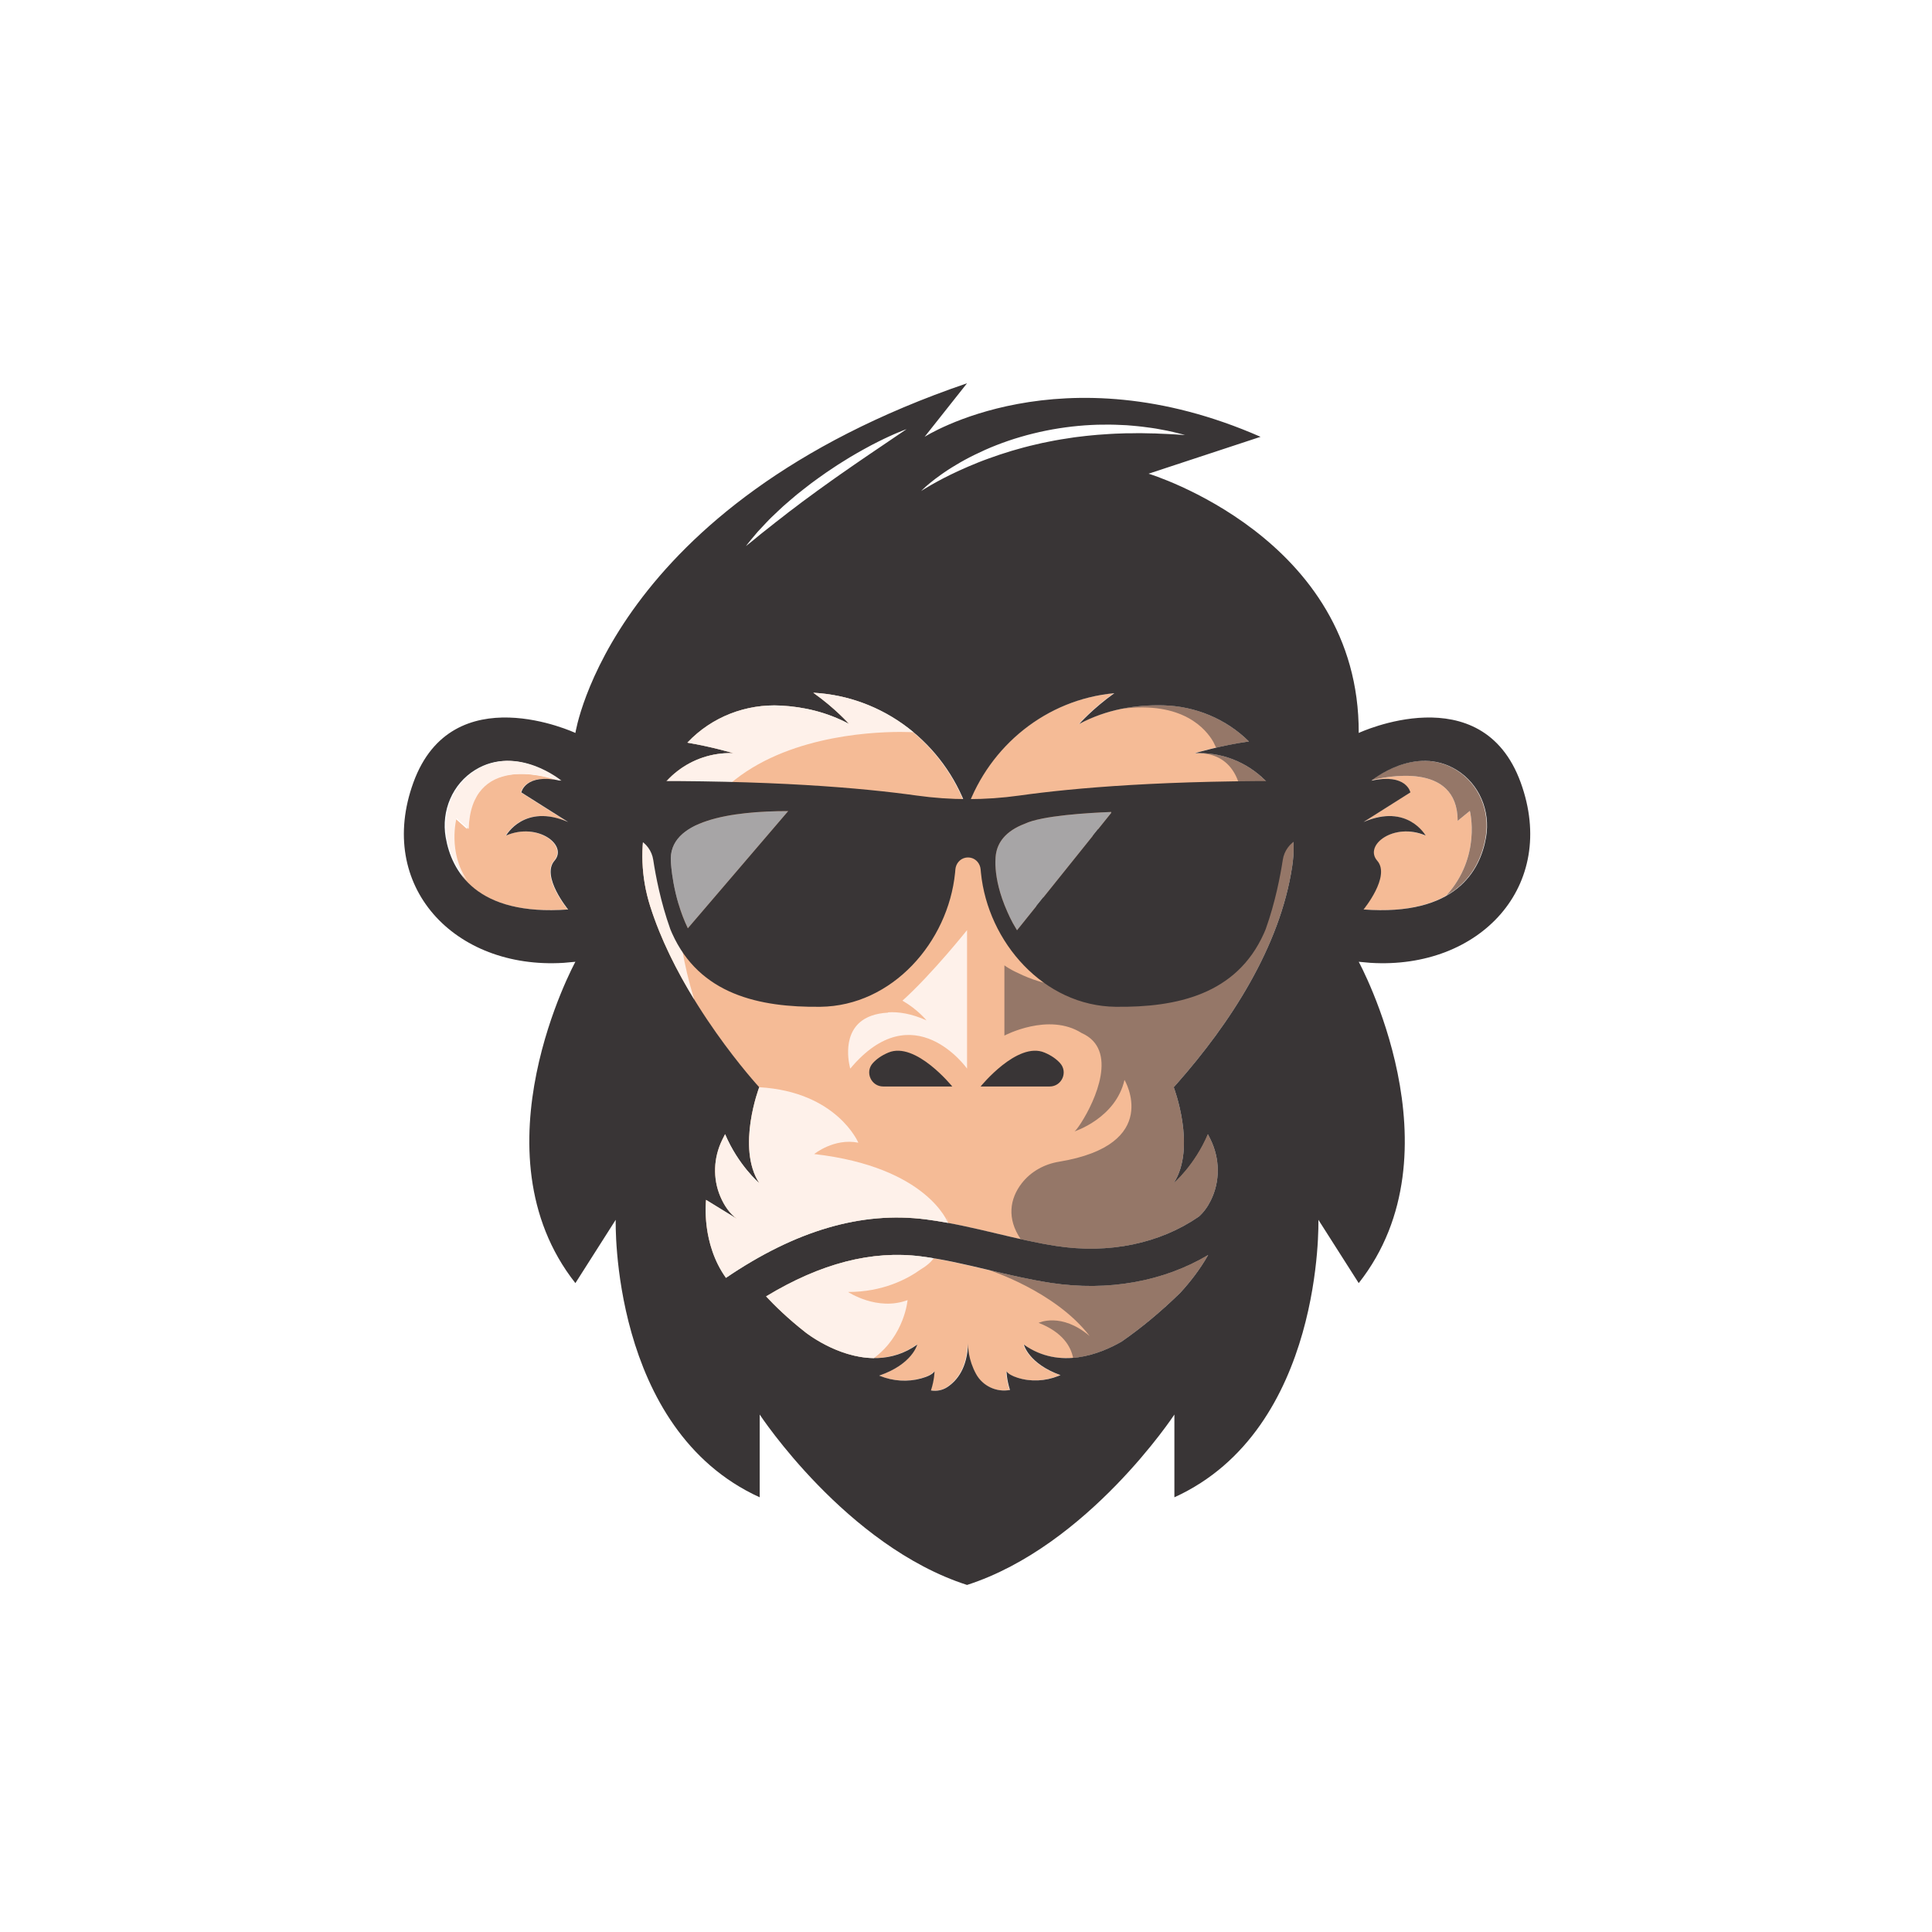 <svg xmlns="http://www.w3.org/2000/svg" xmlns:xlink="http://www.w3.org/1999/xlink" width="500" zoomAndPan="magnify" viewBox="0 0 375 375" height="500" preserveAspectRatio="xMidYMid meet" version="1.0"><defs><clipPath id="id1"><path d="M 78 74 L 298 74 L 298 307.688 L 78 307.688 Z M 78 74 " clip-rule="nonzero"/></clipPath></defs><rect x="-37.5" width="450" fill="#ffffff" y="-37.5" height="450" fill-opacity="1"/><rect x="-37.5" width="450" fill="#ffffff" y="-37.5" height="450" fill-opacity="1"/><rect x="-37.5" width="450" fill="#ffffff" y="-37.5" height="450" fill-opacity="1"/><rect x="-37.5" width="450" fill="#ffffff" y="-37.5" height="450" fill-opacity="1"/><path fill="#393536" d="M 187.578 260.707 C 187.582 260.641 187.586 260.578 187.586 260.512 C 187.586 260.512 187.582 260.578 187.578 260.707 " fill-opacity="1" fill-rule="nonzero"/><path fill="#393536" d="M 223.008 164.199 C 219.035 160.715 213.562 160.031 209.016 162 C 211.25 161.766 213.566 162.43 215.383 164.023 C 218.844 167.062 219.184 172.324 216.145 175.785 C 213.109 179.242 207.844 179.582 204.387 176.547 C 202.566 174.949 201.613 172.734 201.559 170.492 C 200.195 175.258 201.574 180.594 205.547 184.082 C 211.035 188.902 219.395 188.359 224.215 182.871 C 229.039 177.383 228.496 169.023 223.008 164.199 " fill-opacity="1" fill-rule="nonzero"/><path fill="#393536" d="M 174.43 182.871 C 179.25 177.383 178.707 169.023 173.219 164.199 C 169.246 160.715 163.777 160.031 159.23 162 C 161.461 161.766 163.777 162.43 165.598 164.023 C 169.055 167.062 169.395 172.324 166.359 175.785 C 163.32 179.242 158.055 179.582 154.598 176.547 C 152.781 174.949 151.824 172.734 151.77 170.492 C 150.406 175.258 151.789 180.594 155.758 184.082 C 161.246 188.902 169.605 188.359 174.43 182.871 " fill-opacity="1" fill-rule="nonzero"/><path fill="#f5bb96" d="M 203.801 249 C 199.707 248.371 195.68 247.418 191.785 246.492 C 187.293 245.426 183.051 244.422 178.699 243.867 C 169.168 242.648 159.242 245.199 148.609 251.629 C 150.301 253.434 152.871 255.957 156.207 258.57 L 156.211 258.57 C 156.211 258.57 167.977 268.07 177.949 260.984 C 177.949 260.984 177.023 264.797 170.566 267.004 C 170.613 267.023 170.664 267.043 170.711 267.062 C 173.254 268.082 176.074 268.277 178.715 267.551 C 179.969 267.207 180.898 266.758 181.309 266.18 C 181.309 266.18 181.301 267.797 180.617 269.883 L 180.633 269.887 C 181.734 270.074 182.871 269.844 183.801 269.227 C 185.688 267.973 187.684 265.516 187.812 260.707 C 187.812 260.578 187.82 260.512 187.82 260.512 C 187.816 260.578 187.812 260.641 187.812 260.707 C 187.797 261.41 187.863 263.938 189.367 266.68 C 190.645 269.012 193.293 270.27 195.91 269.797 L 195.945 269.793 C 195.297 267.75 195.285 266.18 195.285 266.18 C 195.641 266.68 196.387 267.082 197.391 267.406 C 199.984 268.238 202.797 268.09 205.332 267.082 C 205.473 267.023 205.613 266.965 205.754 266.91 C 199.547 264.688 198.645 260.984 198.645 260.984 C 205.641 265.953 213.52 262.766 217.602 260.414 C 221.32 257.844 225.129 254.715 229 250.934 C 230.953 248.809 232.863 246.348 234.414 243.598 C 225.758 248.734 215.016 250.723 203.801 249 " fill-opacity="1" fill-rule="nonzero"/><path fill="#f5bb96" d="M 232.516 146.176 C 232.301 146.176 232.082 146.18 231.859 146.188 C 231.859 146.188 237.105 144.625 242.332 143.918 L 242.258 143.848 C 237.852 139.516 231.918 137.074 225.738 136.91 C 220.355 136.77 214.695 137.684 209.391 140.52 C 209.391 140.52 211.969 137.578 216.203 134.551 C 203.02 135.762 192.023 144.738 187.621 156.984 C 183.078 144.352 171.52 135.199 157.777 134.461 C 162.09 137.52 164.723 140.52 164.723 140.52 C 160.426 138.223 155.902 137.188 151.477 136.953 C 144.711 136.59 138.078 139.156 133.414 144.07 L 133.336 144.152 C 137.996 144.922 142.25 146.188 142.25 146.188 C 142.188 146.188 142.125 146.184 142.062 146.184 C 134.156 145.973 127.137 151.375 125.387 159.09 C 124.176 164.434 124.312 170.203 126.121 175.902 C 132 194.469 147.285 211.027 147.285 211.027 C 147.285 211.027 142.82 222.715 147.285 229.645 C 147.285 229.645 143.227 226.207 140.656 220.148 C 140.527 220.379 140.34 220.738 140.109 221.227 L 140.086 221.277 C 138.406 224.715 138.238 228.723 139.734 232.238 C 140.492 234.02 141.531 235.535 142.945 236.574 L 136.957 232.898 C 136.953 232.973 136.949 233.043 136.945 233.113 C 136.645 237.742 137.441 243.023 140.816 248.027 L 140.82 248.027 C 154.395 238.809 167.156 235.086 179.617 236.68 C 184.352 237.285 188.98 238.383 193.457 239.445 C 197.211 240.336 201.094 241.254 204.898 241.84 C 215.262 243.434 225.086 241.332 232.594 236.152 C 233.539 235.324 234.301 234.27 234.906 233.055 C 236.785 229.312 236.711 224.883 234.863 221.129 C 234.703 220.805 234.535 220.48 234.363 220.152 C 231.793 226.211 227.738 229.645 227.738 229.645 C 232.199 222.715 227.738 211.027 227.738 211.027 C 227.953 210.789 228.168 210.547 228.383 210.305 C 238.68 198.625 248.379 183.812 250.73 168.172 C 250.832 167.492 250.906 166.82 250.961 166.148 C 251.781 155.391 243.309 146.066 232.516 146.176 " fill-opacity="1" fill-rule="nonzero"/><path fill="#f5bb96" d="M 155.992 184.082 C 152.02 180.594 150.641 175.258 152.004 170.492 C 152.059 172.734 153.012 174.949 154.832 176.547 C 158.289 179.582 163.555 179.242 166.59 175.785 C 169.629 172.324 169.285 167.062 165.828 164.023 C 164.012 162.43 161.691 161.766 159.461 162 C 164.008 160.031 169.48 160.715 173.449 164.199 C 178.941 169.023 179.48 177.383 174.66 182.871 C 169.84 188.359 161.48 188.902 155.992 184.082 " fill-opacity="1" fill-rule="nonzero"/><path fill="#f5bb96" d="M 171.664 210.887 C 169.309 210.887 168.062 208.086 169.652 206.344 C 170.336 205.594 171.301 204.875 172.668 204.301 C 177.949 202.082 185.07 210.887 185.07 210.887 L 171.664 210.887 " fill-opacity="1" fill-rule="nonzero"/><path fill="#f5bb96" d="M 203.973 210.887 L 190.566 210.887 C 190.566 210.887 197.688 202.082 202.969 204.301 C 204.336 204.875 205.305 205.594 205.988 206.344 C 207.574 208.086 206.328 210.887 203.973 210.887 " fill-opacity="1" fill-rule="nonzero"/><path fill="#f5bb96" d="M 224.445 182.871 C 219.625 188.359 211.266 188.902 205.777 184.082 C 201.805 180.594 200.426 175.258 201.789 170.492 C 201.844 172.734 202.801 174.949 204.621 176.547 C 208.078 179.582 213.344 179.242 216.379 175.785 C 219.414 172.324 219.074 167.062 215.617 164.023 C 213.797 162.43 211.48 161.766 209.25 162 C 213.797 160.031 219.266 160.715 223.238 164.199 C 228.727 169.023 229.27 177.383 224.445 182.871 " fill-opacity="1" fill-rule="nonzero"/><path fill="#393536" d="M 174.43 182.871 C 179.25 177.383 178.707 169.023 173.219 164.199 C 169.246 160.715 163.777 160.031 159.23 162 C 161.461 161.766 163.777 162.43 165.598 164.023 C 169.055 167.062 169.395 172.324 166.359 175.785 C 163.32 179.242 158.055 179.582 154.598 176.547 C 152.781 174.949 151.824 172.734 151.77 170.492 C 150.406 175.258 151.789 180.594 155.758 184.082 C 161.246 188.902 169.605 188.359 174.43 182.871 " fill-opacity="1" fill-rule="nonzero"/><path fill="#393536" d="M 172.438 204.301 C 171.07 204.875 170.102 205.594 169.422 206.344 C 167.832 208.086 169.078 210.887 171.434 210.887 L 184.836 210.887 C 184.836 210.887 177.719 202.082 172.438 204.301 " fill-opacity="1" fill-rule="nonzero"/><path fill="#393536" d="M 223.008 164.199 C 219.035 160.715 213.562 160.031 209.016 162 C 211.25 161.766 213.566 162.43 215.383 164.023 C 218.844 167.062 219.184 172.324 216.145 175.785 C 213.109 179.242 207.844 179.582 204.387 176.547 C 202.566 174.949 201.613 172.734 201.559 170.492 C 200.195 175.258 201.574 180.594 205.547 184.082 C 211.035 188.902 219.395 188.359 224.215 182.871 C 229.039 177.383 228.496 169.023 223.008 164.199 " fill-opacity="1" fill-rule="nonzero"/><path fill="#393536" d="M 202.738 204.301 C 197.453 202.082 190.336 210.887 190.336 210.887 L 203.738 210.887 C 206.098 210.887 207.34 208.086 205.754 206.344 C 205.074 205.594 204.105 204.875 202.738 204.301 " fill-opacity="1" fill-rule="nonzero"/><path fill="#393536" d="M 187.578 260.707 C 187.582 260.641 187.586 260.578 187.586 260.512 C 187.586 260.512 187.582 260.578 187.578 260.707 " fill-opacity="1" fill-rule="nonzero"/><path fill="#957768" d="M 228.465 210.305 C 238.766 198.625 248.461 183.812 250.812 168.172 C 250.914 167.492 250.988 166.82 251.039 166.148 C 251.844 155.66 243.805 146.535 233.398 146.188 L 232.812 146.188 C 241.5 146.496 241.074 156.223 241.074 156.227 C 241.199 158.117 241.012 160.395 240.461 163.109 L 240.453 163.141 C 240.258 164.902 239.801 166.77 239.004 168.723 C 230.348 195.785 205.184 191.242 205.18 191.242 C 202.691 190.895 200.172 190.133 197.645 188.887 C 195.91 188.113 194.953 187.371 194.953 187.371 L 194.953 201.008 C 194.953 201.008 203.535 196.441 209.949 200.516 C 211.73 201.305 212.793 202.504 213.34 203.934 L 213.348 203.945 L 213.344 203.941 C 215.578 209.801 209.156 219.41 208.551 219.609 C 208.551 219.609 216.582 217.039 218.262 209.602 C 218.262 209.602 225.746 222.164 205.52 225.496 C 202.695 225.961 200.09 227.398 198.332 229.656 C 195.977 232.68 195.41 236.539 198.109 240.504 C 200.398 241.02 202.703 241.492 204.984 241.84 C 215.344 243.434 225.168 241.332 232.68 236.152 C 233.621 235.324 234.383 234.27 234.988 233.055 C 236.867 229.312 236.797 224.883 234.945 221.129 C 234.785 220.805 234.621 220.48 234.449 220.152 C 231.875 226.211 227.82 229.645 227.82 229.645 C 232.285 222.715 227.82 211.027 227.82 211.027 C 228.039 210.789 228.25 210.547 228.465 210.305 " fill-opacity="1" fill-rule="nonzero"/><path fill="#957768" d="M 235.523 144.027 C 235.711 144.391 235.887 144.758 236.051 145.121 C 237.891 144.691 240.156 144.223 242.414 143.918 L 242.34 143.848 C 237.934 139.516 232 137.074 225.82 136.91 C 223.148 136.84 220.406 137.031 217.68 137.586 C 229.605 136.012 234.137 141.586 235.523 144.027 " fill-opacity="1" fill-rule="nonzero"/><path fill="#957768" d="M 203.883 249 C 199.789 248.371 195.762 247.418 191.867 246.492 C 191.867 246.492 204.797 250.578 211.5 259.324 C 205.996 254.645 201.594 256.762 201.594 256.762 C 206.281 258.598 207.848 261.363 208.289 263.555 C 212.051 263.25 215.441 261.707 217.684 260.414 C 221.402 257.844 225.211 254.715 229.086 250.934 C 231.035 248.809 232.945 246.348 234.5 243.598 C 225.844 248.734 215.098 250.723 203.883 249 " fill-opacity="1" fill-rule="nonzero"/><path fill="#f5bb96" d="M 107.539 167.062 C 110.191 164.031 104.285 159.555 98.148 162.172 C 98.148 162.172 101.676 155.863 110.191 159.551 L 101.102 153.805 C 101.102 153.805 101.816 150.234 108.113 151.418 C 105.719 150.625 91.09 146.355 90.66 160.914 L 88.297 158.809 C 88.297 158.809 86.531 165.43 90.426 170.977 C 93.816 174.633 99.785 177.297 110.191 176.527 C 110.191 176.527 104.891 170.09 107.539 167.062 " fill-opacity="1" fill-rule="nonzero"/><path fill="#f5bb96" d="M 285.297 157.395 L 282.934 159.328 C 282.898 147.656 268.641 150.82 266.219 151.441 C 266.145 151.5 266.102 151.535 266.102 151.535 C 272.918 150.02 273.676 153.805 273.676 153.805 L 264.586 159.551 C 273.102 155.863 276.629 162.172 276.629 162.172 C 270.492 159.555 264.586 164.031 267.238 167.062 C 269.887 170.09 264.586 176.527 264.586 176.527 C 271.977 177.074 277.125 175.887 280.707 173.844 C 287.594 166.281 285.297 157.395 285.297 157.395 " fill-opacity="1" fill-rule="nonzero"/><path fill="#957768" d="M 282.633 149.441 C 275.133 144.832 267.254 150.633 266.219 151.441 C 268.641 150.82 282.898 147.656 282.934 159.328 L 285.297 157.395 C 285.297 157.395 287.594 166.281 280.707 173.844 C 285.777 170.953 287.699 166.348 288.359 162.496 C 289.234 157.383 287.051 152.16 282.633 149.441 " fill-opacity="1" fill-rule="nonzero"/><g clip-path="url(#id1)"><path fill="#393536" d="M 267.32 167.062 C 264.668 164.031 270.574 159.555 276.711 162.172 C 276.711 162.172 273.184 155.863 264.668 159.551 L 273.758 153.805 C 273.758 153.805 273.004 150.02 266.184 151.535 C 266.184 151.535 274.668 144.5 282.715 149.441 C 287.137 152.16 289.32 157.383 288.441 162.496 C 287.312 169.066 282.516 177.848 264.668 176.527 C 264.668 176.527 269.973 170.09 267.32 167.062 Z M 251.039 166.148 C 250.988 166.82 250.914 167.492 250.812 168.172 C 248.461 183.812 238.766 198.625 228.465 210.305 C 228.25 210.547 228.039 210.789 227.82 211.027 C 227.82 211.027 232.285 222.715 227.82 229.645 C 227.82 229.645 231.875 226.211 234.449 220.152 C 234.621 220.48 234.785 220.805 234.945 221.129 C 236.797 224.883 236.867 229.312 234.988 233.055 C 234.383 234.27 233.621 235.324 232.68 236.152 C 225.168 241.332 215.344 243.434 204.984 241.84 C 201.18 241.254 197.293 240.336 193.539 239.445 C 189.062 238.383 184.434 237.285 179.703 236.68 C 167.238 235.086 154.477 238.809 140.906 248.027 L 140.902 248.027 C 137.523 243.023 136.727 237.742 137.027 233.113 C 137.031 233.043 137.035 232.973 137.039 232.898 L 143.027 236.574 C 141.617 235.535 140.574 234.02 139.816 232.238 C 138.324 228.723 138.492 224.715 140.168 221.277 L 140.191 221.227 C 140.422 220.738 140.613 220.379 140.738 220.148 C 143.309 226.207 147.367 229.645 147.367 229.645 C 142.902 222.715 147.367 211.027 147.367 211.027 C 147.367 211.027 132.082 194.469 126.203 175.902 C 124.398 170.203 124.262 164.434 125.473 159.09 C 127.219 151.375 134.238 145.973 142.145 146.184 C 142.207 146.184 142.273 146.188 142.336 146.188 C 142.336 146.188 138.082 144.922 133.418 144.152 L 133.496 144.07 C 138.16 139.156 144.793 136.59 151.559 136.953 C 155.984 137.188 160.512 138.223 164.805 140.52 C 164.805 140.52 162.172 137.52 157.863 134.461 C 171.602 135.199 183.164 144.352 187.703 156.984 C 192.105 144.738 203.102 135.762 216.289 134.551 C 212.051 137.578 209.473 140.52 209.473 140.52 C 214.777 137.684 220.438 136.77 225.82 136.91 C 232 137.074 237.934 139.516 242.34 143.848 L 242.414 143.918 C 237.191 144.625 231.941 146.188 231.941 146.188 C 232.164 146.18 232.383 146.176 232.598 146.176 C 243.391 146.066 251.867 155.391 251.039 166.148 Z M 229.086 250.934 C 225.211 254.715 221.402 257.844 217.684 260.414 C 213.602 262.766 205.727 265.953 198.727 260.984 C 198.727 260.984 199.629 264.688 205.836 266.91 C 205.695 266.965 205.555 267.023 205.414 267.082 C 202.879 268.09 200.07 268.238 197.473 267.406 C 196.469 267.082 195.727 266.68 195.367 266.18 C 195.367 266.18 195.379 267.75 196.031 269.793 L 195.992 269.797 C 193.379 270.27 190.727 269.012 189.449 266.68 C 187.949 263.938 187.879 261.41 187.895 260.707 C 187.766 265.516 185.773 267.973 183.883 269.227 C 182.953 269.844 181.812 270.074 180.715 269.887 L 180.699 269.883 C 181.383 267.797 181.391 266.18 181.391 266.18 C 180.98 266.758 180.051 267.207 178.797 267.551 C 176.156 268.277 173.336 268.082 170.797 267.062 C 170.746 267.043 170.699 267.023 170.652 267.004 C 177.105 264.797 178.031 260.984 178.031 260.984 C 168.059 268.07 156.293 258.57 156.293 258.57 C 152.957 255.957 150.383 253.434 148.695 251.629 C 159.324 245.199 169.246 242.648 178.785 243.867 C 183.137 244.422 187.375 245.426 191.867 246.492 C 195.762 247.418 199.789 248.371 203.883 249 C 215.098 250.723 225.844 248.734 234.5 243.598 C 232.945 246.348 231.035 248.809 229.086 250.934 Z M 145.055 105.645 C 145.234 105.426 145.492 105.094 145.832 104.684 C 146.176 104.273 146.586 103.773 147.074 103.211 C 147.574 102.668 148.145 102.051 148.777 101.391 C 149.094 101.066 149.418 100.711 149.777 100.375 C 150.133 100.035 150.504 99.684 150.883 99.324 C 151.266 98.965 151.66 98.598 152.062 98.223 C 152.473 97.855 152.902 97.496 153.336 97.121 C 153.77 96.75 154.211 96.375 154.66 95.996 C 155.117 95.625 155.586 95.258 156.059 94.891 C 156.531 94.52 157.004 94.141 157.492 93.781 C 157.984 93.422 158.477 93.066 158.965 92.707 C 159.953 91.984 160.965 91.312 161.965 90.648 C 162.457 90.309 162.965 89.996 163.461 89.688 C 163.961 89.375 164.449 89.066 164.938 88.77 C 165.926 88.195 166.867 87.625 167.793 87.133 C 168.25 86.883 168.695 86.641 169.133 86.406 C 169.57 86.184 169.992 85.965 170.398 85.758 C 171.211 85.34 171.973 84.992 172.645 84.68 C 173.32 84.367 173.914 84.113 174.406 83.91 C 175.387 83.496 175.965 83.297 175.965 83.297 C 175.965 83.297 173.957 84.66 170.949 86.699 C 170.199 87.207 169.391 87.758 168.531 88.336 C 167.676 88.922 166.777 89.539 165.844 90.176 C 164.918 90.82 163.961 91.484 162.992 92.16 C 162.031 92.855 161.031 93.523 160.066 94.242 C 159.578 94.59 159.09 94.941 158.605 95.289 C 158.125 95.645 157.645 95.996 157.168 96.348 C 156.691 96.695 156.219 97.043 155.75 97.387 C 155.289 97.738 154.836 98.086 154.387 98.426 C 153.934 98.766 153.492 99.098 153.059 99.422 C 152.629 99.758 152.215 100.086 151.809 100.406 C 150.992 101.039 150.207 101.625 149.512 102.203 C 148.809 102.77 148.152 103.281 147.57 103.734 C 147.012 104.211 146.508 104.617 146.098 104.949 C 145.691 105.289 145.355 105.543 145.133 105.719 C 144.906 105.898 144.785 105.992 144.785 105.992 C 144.785 105.992 144.879 105.871 145.055 105.645 Z M 179.219 94.887 C 179.512 94.621 179.938 94.219 180.516 93.754 C 181.09 93.289 181.797 92.723 182.648 92.133 C 183.066 91.828 183.531 91.527 184.012 91.199 C 184.5 90.887 185.02 90.559 185.57 90.238 C 186.66 89.574 187.879 88.91 189.195 88.266 C 190.512 87.625 191.918 86.98 193.414 86.402 C 194.906 85.82 196.469 85.277 198.086 84.809 C 198.895 84.578 199.711 84.34 200.539 84.148 C 200.953 84.051 201.363 83.941 201.785 83.852 L 203.035 83.586 C 204.715 83.246 206.402 82.988 208.074 82.793 C 208.906 82.691 209.742 82.633 210.562 82.562 C 211.383 82.5 212.195 82.473 212.996 82.438 C 214.594 82.395 216.141 82.41 217.602 82.488 C 217.965 82.504 218.324 82.52 218.68 82.535 C 219.035 82.566 219.383 82.586 219.727 82.621 C 220.41 82.691 221.074 82.738 221.703 82.82 C 222.969 82.984 224.125 83.125 225.141 83.332 C 226.156 83.52 227.039 83.676 227.762 83.863 C 228.48 84.031 229.043 84.184 229.43 84.277 C 229.809 84.379 230.016 84.43 230.016 84.43 C 230.016 84.43 229.805 84.422 229.406 84.402 C 229.012 84.379 228.43 84.355 227.695 84.297 C 226.965 84.23 226.066 84.23 225.051 84.172 C 224.539 84.145 223.996 84.117 223.426 84.121 C 222.852 84.109 222.254 84.094 221.625 84.082 C 221 84.066 220.348 84.094 219.672 84.098 C 219.336 84.102 218.992 84.098 218.645 84.098 C 218.297 84.109 217.945 84.121 217.59 84.137 C 216.16 84.168 214.656 84.281 213.105 84.391 C 212.328 84.473 211.539 84.523 210.746 84.617 C 210.352 84.664 209.949 84.715 209.551 84.762 C 209.148 84.812 208.742 84.848 208.34 84.914 C 206.727 85.152 205.094 85.406 203.473 85.746 L 202.258 85.992 C 201.852 86.078 201.453 86.18 201.051 86.273 C 200.648 86.371 200.246 86.453 199.852 86.555 C 199.453 86.66 199.059 86.762 198.664 86.863 C 198.266 86.965 197.879 87.078 197.492 87.191 C 197.102 87.301 196.715 87.41 196.332 87.52 C 195.57 87.762 194.812 87.988 194.078 88.234 C 193.34 88.484 192.617 88.734 191.914 88.988 C 191.207 89.234 190.527 89.508 189.859 89.766 C 188.539 90.309 187.289 90.824 186.156 91.352 C 185.023 91.879 183.988 92.379 183.086 92.848 C 182.184 93.32 181.402 93.75 180.766 94.113 C 179.488 94.844 178.785 95.312 178.785 95.312 C 178.785 95.312 178.926 95.16 179.219 94.887 Z M 107.625 167.062 C 104.973 170.09 110.273 176.527 110.273 176.527 C 92.426 177.848 87.629 169.066 86.504 162.496 C 85.625 157.383 87.805 152.16 92.23 149.441 C 100.277 144.5 108.758 151.535 108.758 151.535 C 101.941 150.02 101.184 153.805 101.184 153.805 L 110.273 159.551 C 101.758 155.863 98.23 162.172 98.23 162.172 C 104.367 159.555 110.273 164.031 107.625 167.062 Z M 295.164 151.879 C 287.602 131.09 263.727 142.266 263.727 142.266 C 263.875 104.309 222.938 91.945 222.938 91.945 L 244.672 84.785 C 205.93 67.777 179.469 84.785 179.469 84.785 L 187.703 74.391 C 118.449 98.016 111.684 142.266 111.684 142.266 C 111.684 142.266 87.805 131.09 80.242 151.879 C 72.941 171.957 88.152 188.203 109.402 186.887 C 110.156 186.824 110.918 186.758 111.684 186.68 C 111.684 186.68 91.559 223.535 111.684 249.051 L 119.508 236.762 C 119.508 236.762 118.391 277.398 147.457 290.625 L 147.457 274.562 C 147.457 274.562 164.227 300.078 187.703 307.637 C 211.18 300.078 227.949 274.562 227.949 274.562 L 227.949 290.625 C 257.016 277.398 255.898 236.762 255.898 236.762 L 263.727 249.051 C 283.848 223.535 263.727 186.68 263.727 186.68 C 264.492 186.758 265.25 186.824 266.008 186.887 C 287.254 188.203 302.465 171.957 295.164 151.879 " fill-opacity="1" fill-rule="nonzero"/></g><path fill="#fef1ea" d="M 175.164 194.23 C 178.156 195.953 179.836 198.059 179.836 198.059 C 176.875 196.711 174.379 196.379 172.418 196.488 L 172.328 196.555 C 171.082 196.621 170.035 196.836 169.148 197.152 C 168.512 197.387 168.039 197.637 167.742 197.816 C 167.617 197.895 167.496 197.977 167.375 198.059 C 163.148 201.059 165.035 207.414 165.035 207.414 C 177.324 192.719 187.703 207.414 187.703 207.414 L 187.703 180.535 C 187.703 180.535 180.941 189.027 175.164 194.23 " fill-opacity="1" fill-rule="nonzero"/><path fill="#fef1ea" d="M 148.695 251.629 C 150.383 253.434 152.957 255.957 156.293 258.57 C 156.293 258.57 162.441 263.535 169.617 263.609 C 175.59 259.188 176.16 252.348 176.16 252.348 C 170.281 254.551 164.617 250.773 164.617 250.773 C 171.352 250.773 176.09 248.281 178.738 246.371 C 180.57 245.293 181.195 244.27 181.219 244.227 C 180.41 244.094 179.598 243.969 178.785 243.867 C 169.246 242.648 159.324 245.199 148.695 251.629 " fill-opacity="1" fill-rule="nonzero"/><path fill="#fef1ea" d="M 177.316 142.133 C 171.953 137.668 165.219 134.855 157.863 134.461 C 162.172 137.52 164.805 140.52 164.805 140.52 C 160.512 138.223 155.984 137.188 151.559 136.953 C 144.793 136.59 138.16 139.156 133.496 144.07 L 133.418 144.152 C 138.082 144.922 142.336 146.188 142.336 146.188 C 142.273 146.188 142.207 146.184 142.145 146.184 C 134.238 145.973 127.219 151.375 125.473 159.09 C 124.262 164.434 124.398 170.203 126.203 175.902 C 128.254 182.379 131.449 188.605 134.738 193.977 C 117.68 138.219 177.098 142.117 177.316 142.133 " fill-opacity="1" fill-rule="nonzero"/><path fill="#fef1ea" d="M 184 237.355 C 184 237.355 184.031 236.988 183.785 236.316 L 184 237.355 " fill-opacity="1" fill-rule="nonzero"/><path fill="#fef1ea" d="M 158.035 224 C 158.035 224 161.883 220.852 166.605 221.797 C 166.605 221.797 162.457 211.91 147.367 211.027 C 147.367 211.027 142.902 222.715 147.367 229.645 C 147.367 229.645 143.309 226.207 140.738 220.148 C 140.613 220.379 140.422 220.738 140.191 221.227 L 140.168 221.277 C 138.492 224.715 138.324 228.723 139.816 232.238 C 140.574 234.02 141.617 235.535 143.027 236.574 L 137.039 232.898 C 137.035 232.973 137.031 233.043 137.027 233.113 C 137.027 233.113 136.141 241.496 140.902 248.027 L 140.906 248.027 C 154.477 238.809 167.238 235.086 179.703 236.68 C 181.145 236.863 182.574 237.098 183.996 237.359 L 184 237.355 C 184 237.355 180.02 226.52 158.035 224 " fill-opacity="1" fill-rule="nonzero"/><path fill="#fef1ea" d="M 92.461 149.441 C 88.039 152.16 85.855 157.383 86.734 162.496 C 87.203 165.238 88.312 168.359 90.738 170.977 C 86.848 165.43 88.609 158.809 88.609 158.809 L 90.973 160.914 C 91.406 146.355 106.035 150.625 108.43 151.418 C 108.609 151.453 108.797 151.492 108.992 151.535 C 108.992 151.535 100.508 144.5 92.461 149.441 " fill-opacity="1" fill-rule="nonzero"/><path fill="#a7a5a6" d="M 152.984 157.434 C 142.164 157.43 129.547 159.156 130.223 167.328 C 130.223 167.328 130.492 173.906 133.508 180.18 L 152.984 157.434 " fill-opacity="1" fill-rule="nonzero"/><path fill="#a7a5a6" d="M 215.688 157.602 C 211.25 157.773 202.238 158.301 198.934 159.879 C 195.035 161.352 193.688 163.637 193.34 165.621 C 193.34 165.621 192.379 169.938 195.539 177.012 C 195.863 177.762 196.215 178.477 196.582 179.152 L 196.598 179.188 C 196.863 179.668 197.133 180.125 197.402 180.562 L 215.668 157.805 L 215.688 157.602 " fill-opacity="1" fill-rule="nonzero"/><path fill="#393536" d="M 252.328 156.695 C 251.711 156.695 251.211 156.195 251.211 155.578 C 251.211 154.961 251.711 154.457 252.328 154.457 C 252.949 154.457 253.449 154.961 253.449 155.578 C 253.449 156.195 252.949 156.695 252.328 156.695 Z M 252.328 160.043 C 251.711 160.043 251.211 159.543 251.211 158.922 C 251.211 158.305 251.711 157.805 252.328 157.805 C 252.949 157.805 253.449 158.305 253.449 158.922 C 253.449 159.543 252.949 160.043 252.328 160.043 Z M 215.668 157.805 L 197.402 180.562 C 197.133 180.125 196.863 179.668 196.598 179.188 L 196.582 179.152 C 196.215 178.477 195.863 177.762 195.539 177.012 C 192.379 169.938 193.34 165.621 193.34 165.621 C 193.688 163.637 195.035 161.352 198.934 159.879 C 202.238 158.301 211.25 157.773 215.688 157.602 Z M 133.508 180.18 C 130.492 173.906 130.223 167.328 130.223 167.328 C 129.547 159.156 142.164 157.43 152.984 157.434 Z M 123.586 156.695 C 122.969 156.695 122.469 156.195 122.469 155.578 C 122.469 154.961 122.969 154.457 123.586 154.457 C 124.203 154.457 124.707 154.961 124.707 155.578 C 124.707 156.195 124.203 156.695 123.586 156.695 Z M 123.586 160.043 C 122.969 160.043 122.469 159.543 122.469 158.922 C 122.469 158.305 122.969 157.805 123.586 157.805 C 124.203 157.805 124.707 158.305 124.707 158.922 C 124.707 159.543 124.203 160.043 123.586 160.043 Z M 254.07 151.629 C 226.309 151.359 208.375 152.938 197.859 154.414 C 194.555 154.879 191.223 155.109 187.887 155.109 C 184.559 155.109 181.227 154.879 177.918 154.414 C 167.402 152.938 149.473 151.359 121.707 151.629 C 121.176 151.633 120.742 152.066 120.742 152.598 L 120.742 160.715 C 120.742 161.082 120.949 161.418 121.277 161.582 L 123.855 162.871 C 125.43 163.656 126.527 165.152 126.793 166.895 C 127.254 169.934 128.234 175.102 130.082 180.277 C 130.082 180.277 130.199 180.598 130.449 181.156 C 135.77 193.031 147.367 195.555 159.219 195.418 C 173.195 195.258 184.027 182.859 185.379 169.422 C 185.398 169.191 185.422 168.957 185.441 168.727 C 185.539 167.656 186.297 166.719 187.348 166.492 C 187.531 166.453 187.711 166.434 187.887 166.434 C 188.066 166.434 188.246 166.453 188.434 166.492 C 189.484 166.719 190.238 167.656 190.336 168.727 C 190.355 168.957 190.379 169.191 190.402 169.422 C 191.75 182.859 202.582 195.258 216.559 195.418 C 228.41 195.555 240.008 193.031 245.328 181.156 C 245.578 180.598 245.695 180.277 245.695 180.277 C 247.543 175.102 248.523 169.934 248.988 166.895 C 249.254 165.152 250.348 163.656 251.922 162.871 L 254.5 161.582 C 254.828 161.418 255.035 161.082 255.035 160.715 L 255.035 152.598 C 255.035 152.066 254.605 151.633 254.07 151.629 " fill-opacity="1" fill-rule="nonzero"/></svg>